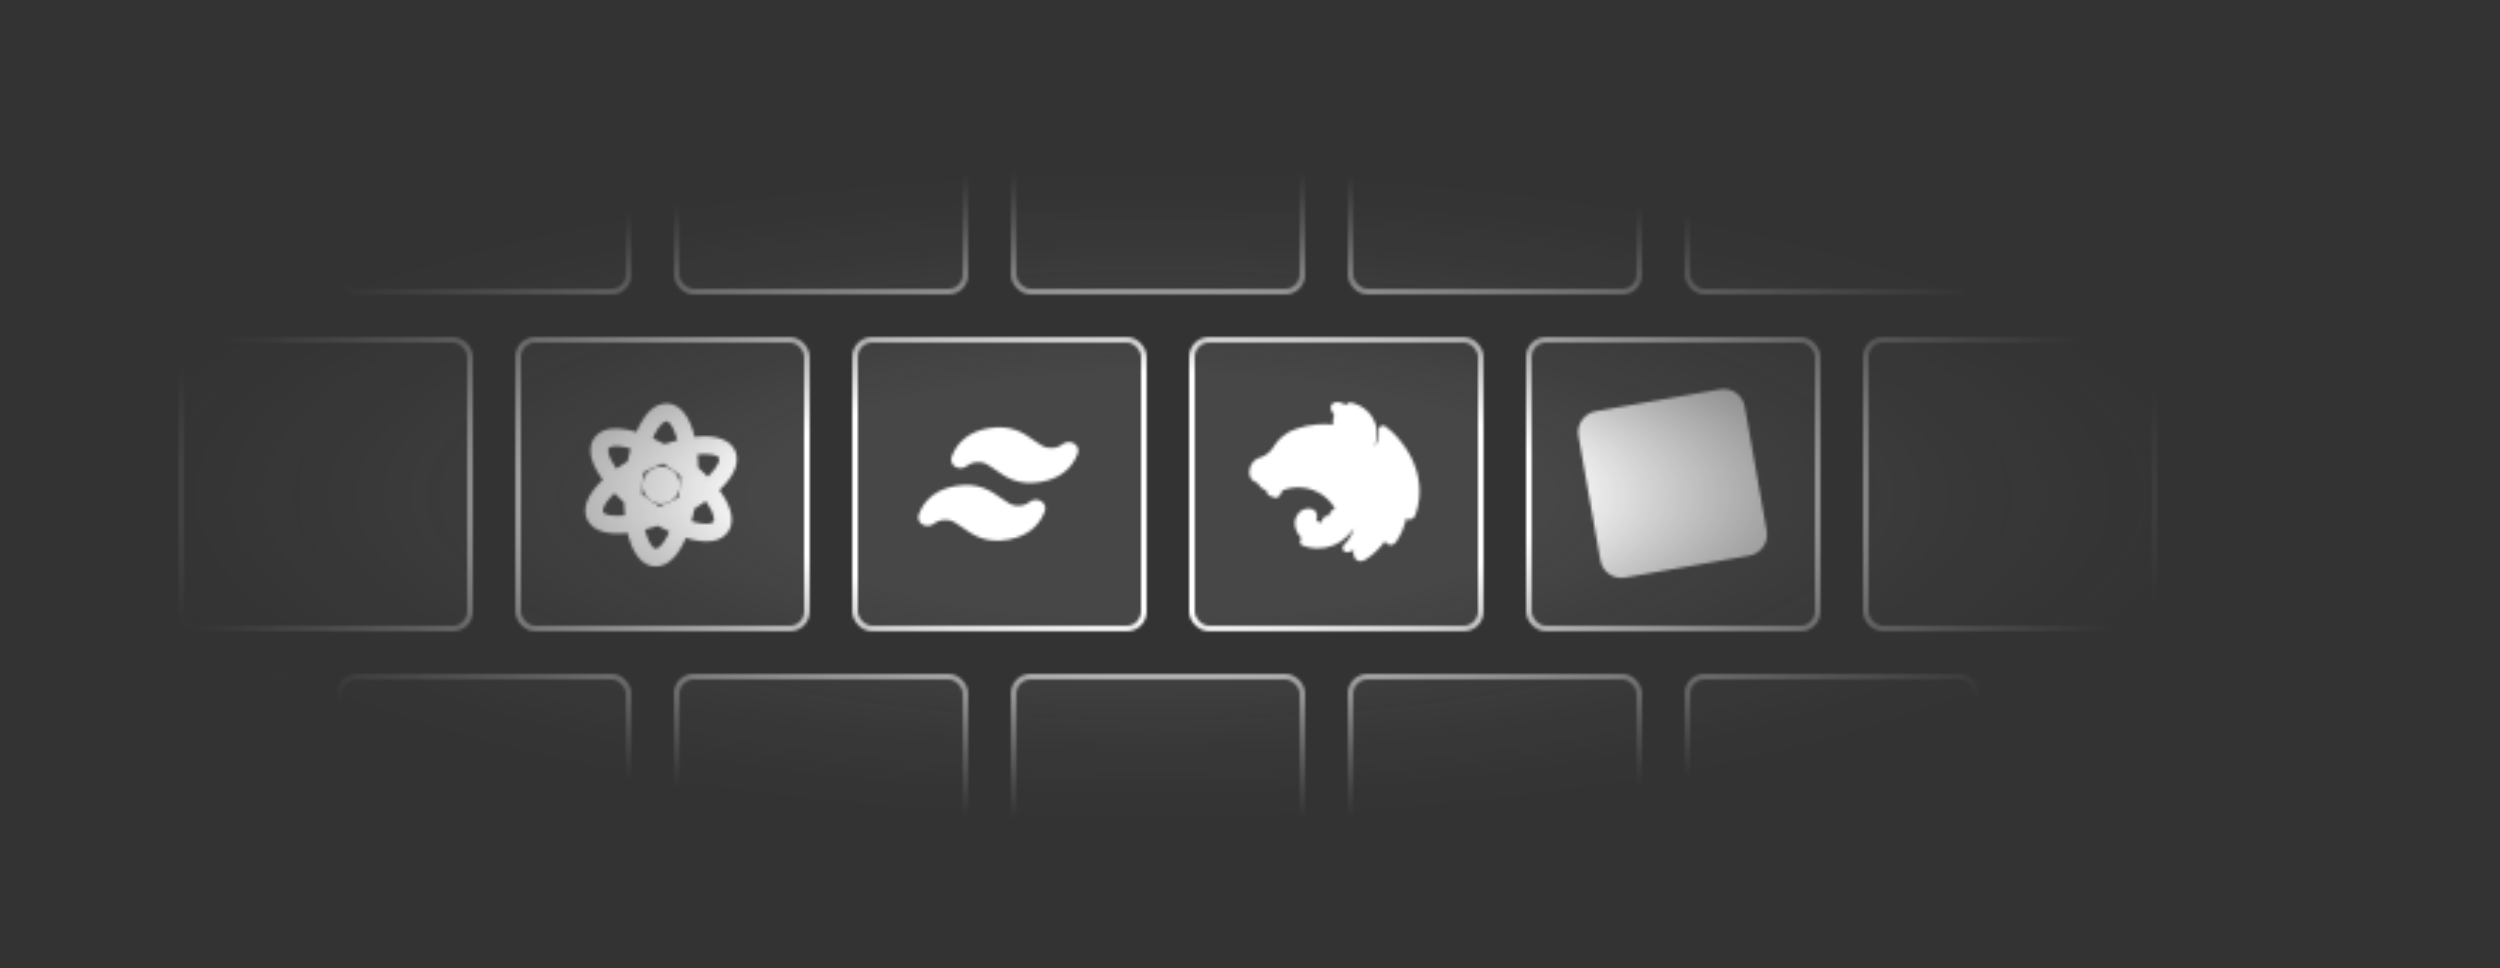 <svg width="883" height="342" viewBox="0 0 883 342" fill="none" xmlns="http://www.w3.org/2000/svg">
<rect x="0" y="0" width="883" height="342" fill="#333333" stroke="none"/>
<mask id="mask0_105_64" style="mask-type:luminance" maskUnits="userSpaceOnUse" x="0" y="0" width="883" height="343">
<rect x="64" y="120" width="102" height="102" rx="6" fill="#535353" fill-opacity="0.1" stroke="#858585" stroke-width="2"/>
<rect x="183" y="120" width="102" height="102" rx="6" fill="#535353" fill-opacity="0.1" stroke="#858585" stroke-width="2"/>
<rect x="302" y="120" width="102" height="102" rx="6" fill="#535353" fill-opacity="0.1" stroke="#858585" stroke-width="2"/>
<rect x="421" y="120" width="102" height="102" rx="6" fill="#535353" fill-opacity="0.1" stroke="#858585" stroke-width="2"/>
<rect x="540" y="120" width="102" height="102" rx="6" fill="#535353" fill-opacity="0.1" stroke="#858585" stroke-width="2"/>
<rect x="659" y="120" width="102" height="102" rx="6" fill="#535353" fill-opacity="0.1" stroke="#858585" stroke-width="2"/>
<rect x="780" y="120" width="102" height="102" rx="6" fill="#535353" fill-opacity="0.1" stroke="#858585" stroke-width="2"/>
<rect x="1" y="1" width="102" height="102" rx="6" fill="#535353" fill-opacity="0.1" stroke="#858585" stroke-width="2"/>
<rect x="120" y="1" width="102" height="102" rx="6" fill="#535353" fill-opacity="0.1" stroke="#858585" stroke-width="2"/>
<rect x="239" y="1" width="102" height="102" rx="6" fill="#535353" fill-opacity="0.1" stroke="#858585" stroke-width="2"/>
<rect x="358" y="1" width="102" height="102" rx="6" fill="#535353" fill-opacity="0.1" stroke="#858585" stroke-width="2"/>
<rect x="477" y="1" width="102" height="102" rx="6" fill="#535353" fill-opacity="0.1" stroke="#858585" stroke-width="2"/>
<rect x="596" y="1" width="102" height="102" rx="6" fill="#535353" fill-opacity="0.1" stroke="#858585" stroke-width="2"/>
<rect x="715" y="1" width="102" height="102" rx="6" fill="#535353" fill-opacity="0.1" stroke="#858585" stroke-width="2"/>
<rect x="1" y="239" width="102" height="102" rx="6" fill="#535353" fill-opacity="0.1" stroke="#858585" stroke-width="2"/>
<rect x="120" y="239" width="102" height="102" rx="6" fill="#535353" fill-opacity="0.1" stroke="#858585" stroke-width="2"/>
<rect x="239" y="239" width="102" height="102" rx="6" fill="#535353" fill-opacity="0.1" stroke="#858585" stroke-width="2"/>
<rect x="358" y="239" width="102" height="102" rx="6" fill="#535353" fill-opacity="0.1" stroke="#858585" stroke-width="2"/>
<rect x="477" y="239" width="102" height="102" rx="6" fill="#535353" fill-opacity="0.1" stroke="#858585" stroke-width="2"/>
<rect x="596" y="239" width="102" height="102" rx="6" fill="#535353" fill-opacity="0.1" stroke="#858585" stroke-width="2"/>
<rect x="715" y="239" width="102" height="102" rx="6" fill="#535353" fill-opacity="0.1" stroke="#858585" stroke-width="2"/>
<g clip-path="url(#clip0_105_64)">
<path d="M235.906 176.469C238.709 175.162 239.919 171.827 238.611 169.02C237.302 166.213 233.969 164.997 231.167 166.304C228.364 167.611 227.154 170.946 228.462 173.752C229.771 176.559 233.104 177.776 235.906 176.469Z" fill="#61DAFB" stroke="white" stroke-width="2"/>
<path d="M246.872 154.947L246.862 154.948L246.852 154.949C246.171 155.008 245.465 155.077 244.741 155.166C244.585 154.458 244.414 153.765 244.233 153.098L244.231 153.09L244.229 153.082C243.412 150.227 242.312 147.884 240.944 146.199C239.568 144.505 237.871 143.426 235.907 143.273C234.74 143.17 233.633 143.408 232.549 143.914C230.942 144.663 229.492 146.06 228.217 147.848C227.104 149.408 226.09 151.317 225.196 153.478C222.966 152.773 220.852 152.324 218.942 152.173C216.753 152 214.75 152.213 213.143 152.963C212.057 153.469 211.162 154.166 210.49 155.129C209.359 156.749 209.098 158.747 209.512 160.892C209.922 163.023 211.006 165.362 212.66 167.805L212.664 167.811L212.668 167.817C213.061 168.382 213.481 168.956 213.921 169.528C213.39 170.01 212.87 170.507 212.38 171.036C210.323 173.171 208.856 175.285 208.091 177.307C207.318 179.348 207.244 181.352 208.078 183.142C208.915 184.937 210.512 186.162 212.573 186.878C214.62 187.589 217.184 187.824 220.127 187.628L220.139 187.627L220.15 187.626C220.831 187.567 221.537 187.499 222.261 187.409C222.417 188.117 222.588 188.811 222.769 189.478L222.771 189.485L222.773 189.493C223.59 192.348 224.69 194.692 226.058 196.377C227.434 198.07 229.131 199.149 231.095 199.303C232.262 199.406 233.369 199.168 234.453 198.662C236.077 197.905 237.538 196.504 238.815 194.713C239.926 193.154 240.933 191.251 241.811 189.099C244.039 189.803 246.151 190.252 248.06 190.402C250.249 190.575 252.252 190.362 253.859 189.613C254.945 189.106 255.84 188.41 256.512 187.447C257.643 185.827 257.904 183.829 257.49 181.684C257.08 179.553 255.996 177.214 254.342 174.771L254.338 174.765L254.334 174.759C253.941 174.194 253.521 173.62 253.081 173.047C253.612 172.565 254.132 172.069 254.622 171.539C256.679 169.405 258.146 167.291 258.911 165.268C259.684 163.228 259.758 161.223 258.924 159.433C258.089 157.643 256.505 156.412 254.446 155.692C252.401 154.977 249.835 154.742 246.872 154.947ZM235.516 147.997L235.522 147.998L235.529 147.999C236.077 148.05 236.799 148.456 237.593 149.564C238.374 150.654 239.113 152.279 239.716 154.408L239.719 154.419L239.722 154.429C239.877 154.94 240.013 155.485 240.136 156.064C238.343 156.494 236.528 157.048 234.684 157.706C232.957 156.739 231.264 155.9 229.614 155.163C230.273 153.532 230.996 152.096 231.771 150.935C232.71 149.527 233.665 148.612 234.587 148.182C234.937 148.019 235.253 147.97 235.516 147.997ZM229.28 177.393L229.276 177.389L229.271 177.386C228.107 176.568 226.96 175.706 225.88 174.842C225.912 173.459 225.989 172.026 226.11 170.608L226.111 170.603L226.111 170.597C226.214 169.238 226.407 167.828 226.641 166.38C227.846 165.713 229.086 165.098 230.381 164.494C231.706 163.876 232.973 163.322 234.226 162.841C235.467 163.589 236.645 164.363 237.761 165.165L237.766 165.168L237.77 165.171C238.93 165.987 240.074 166.845 241.15 167.707C241.095 169.112 241.035 170.509 240.93 171.962C240.827 173.32 240.634 174.73 240.4 176.178C239.195 176.844 237.955 177.46 236.66 178.063C235.335 178.681 234.068 179.236 232.815 179.716C231.574 178.969 230.396 178.194 229.28 177.393ZM214.357 157.871L214.361 157.866L214.364 157.861C214.512 157.641 214.753 157.431 215.103 157.267C216.007 156.846 217.309 156.698 218.989 156.879C220.375 157.028 221.947 157.394 223.638 157.942C223.135 159.673 222.701 161.529 222.336 163.464C220.642 164.462 219.067 165.517 217.592 166.59C217.288 166.189 217 165.788 216.71 165.385C216.662 165.319 216.615 165.253 216.567 165.186C215.329 163.361 214.562 161.754 214.229 160.459C213.891 159.139 214.044 158.324 214.357 157.871ZM215.777 174.362L215.787 174.352L215.797 174.341C216.167 173.947 216.575 173.55 217.005 173.158C218.265 174.476 219.648 175.809 221.129 177.103C221.163 179.043 221.26 180.941 221.469 182.747C218.979 183.054 216.891 183.029 215.312 182.738C213.443 182.393 212.588 181.741 212.319 181.165C212.092 180.679 212.075 179.851 212.635 178.607C213.185 177.387 214.223 175.934 215.777 174.362ZM231.486 194.578L231.48 194.577L231.473 194.577C230.925 194.525 230.203 194.12 229.409 193.011C228.628 191.922 227.889 190.296 227.286 188.167L227.283 188.157L227.28 188.147C227.125 187.636 226.99 187.09 226.866 186.511C228.659 186.081 230.474 185.527 232.318 184.87C234.045 185.837 235.738 186.675 237.388 187.413C236.729 189.043 236.006 190.479 235.232 191.641C234.292 193.049 233.337 193.963 232.415 194.393C232.065 194.557 231.749 194.606 231.486 194.578ZM252.645 184.704L252.641 184.71L252.638 184.715C252.49 184.934 252.249 185.145 251.899 185.308C250.995 185.73 249.693 185.878 248.013 185.697C246.627 185.547 245.055 185.181 243.364 184.633C243.867 182.903 244.301 181.047 244.666 179.111C246.36 178.114 247.935 177.059 249.411 175.985C249.714 176.386 250.002 176.787 250.292 177.19C250.34 177.257 250.387 177.323 250.435 177.389C251.673 179.215 252.441 180.821 252.773 182.117C253.111 183.437 252.958 184.251 252.645 184.704ZM251.223 168.216L251.214 168.225L251.205 168.235C250.835 168.629 250.427 169.026 249.997 169.417C248.737 168.1 247.354 166.767 245.873 165.472C245.839 163.532 245.742 161.634 245.533 159.828C248.024 159.521 250.111 159.547 251.69 159.838C253.559 160.182 254.414 160.834 254.683 161.41C254.907 161.892 254.921 162.72 254.353 163.973C253.797 165.198 252.758 166.652 251.223 168.216ZM245.68 171.75C245.908 171.979 246.133 172.209 246.356 172.44C246.107 172.623 245.853 172.804 245.594 172.985C245.61 172.779 245.624 172.571 245.633 172.363C245.65 172.159 245.665 171.955 245.68 171.75ZM238.932 182.934C238.674 182.818 238.417 182.7 238.159 182.579C238.326 182.504 238.493 182.427 238.659 182.35C238.826 182.272 238.991 182.193 239.156 182.114C239.084 182.389 239.009 182.662 238.932 182.934ZM226.507 181.207C226.688 181.341 226.867 181.469 227.044 181.594C226.729 181.679 226.418 181.76 226.109 181.835C226.075 181.515 226.043 181.191 226.014 180.866C226.178 180.981 226.342 181.096 226.507 181.207ZM221.369 170.212C221.352 170.416 221.337 170.621 221.322 170.825C221.094 170.596 220.869 170.366 220.646 170.135C220.895 169.953 221.149 169.771 221.408 169.591C221.392 169.797 221.378 170.005 221.369 170.212ZM227.846 160.462C227.918 160.187 227.993 159.913 228.07 159.642C228.328 159.757 228.586 159.876 228.843 159.997C228.676 160.072 228.509 160.148 228.343 160.226C228.176 160.303 228.011 160.382 227.846 160.462ZM240.457 161.316L239.961 160.98C240.275 160.896 240.585 160.816 240.893 160.74C240.926 161.052 240.957 161.366 240.986 161.682C240.811 161.558 240.634 161.436 240.457 161.316Z" fill="#61DAFB" stroke="white" stroke-width="1.5"/>
</g>
<g clip-path="url(#clip1_105_64)">
<path d="M346.261 162.256L346.261 162.256C348.305 162.402 349.987 163.576 352.129 165.106L352.161 165.13C353.851 166.337 355.777 167.714 358.222 168.606C360.706 169.512 363.685 169.907 367.494 169.235C373.625 168.154 377.769 165.029 379.711 159.819C379.912 159.282 379.87 158.736 379.614 158.273C379.373 157.835 378.981 157.541 378.586 157.368C377.818 157.031 376.753 157.032 375.944 157.661C374.41 158.854 372.619 159.384 370.519 159.234L370.455 160.145L370.519 159.234C368.476 159.087 366.793 157.914 364.651 156.384L364.619 156.36C362.929 155.153 361.003 153.776 358.558 152.884C356.074 151.978 353.096 151.583 349.287 152.255C343.155 153.336 339.011 156.461 337.069 161.671C336.869 162.208 336.911 162.754 337.166 163.217C337.408 163.655 337.799 163.949 338.195 164.122C338.962 164.459 340.027 164.458 340.836 163.829C342.37 162.636 344.161 162.106 346.261 162.256ZM334.642 182.639C336.686 182.785 338.368 183.959 340.51 185.489C340.51 185.489 340.51 185.489 340.51 185.489L340.542 185.513C342.232 186.72 344.158 188.097 346.603 188.989C349.087 189.895 352.066 190.29 355.875 189.618C362.006 188.537 366.15 185.412 368.092 180.202C368.293 179.664 368.251 179.119 367.995 178.656C367.754 178.218 367.362 177.924 366.967 177.751C366.199 177.414 365.134 177.415 364.325 178.044C362.791 179.237 361 179.767 358.9 179.617L358.9 179.617C356.857 179.47 355.174 178.297 353.033 176.767C353.033 176.767 353.033 176.767 353.033 176.767L353 176.743C351.31 175.536 349.384 174.159 346.939 173.267C344.455 172.361 341.477 171.966 337.668 172.638C331.536 173.719 327.392 176.844 325.45 182.054C325.25 182.591 325.292 183.137 325.547 183.6C325.789 184.038 326.18 184.332 326.576 184.505C327.343 184.842 328.408 184.841 329.217 184.212C330.751 183.019 332.542 182.489 334.642 182.639Z" fill="url(#paint0_linear_105_64)" stroke="white" stroke-width="2"/>
</g>
<g clip-path="url(#clip2_105_64)">
<path d="M607.71 138.498L563.788 146.243C560.241 146.868 557.873 150.25 558.498 153.797L566.243 197.72C566.868 201.266 570.25 203.635 573.797 203.009L617.72 195.265C621.266 194.639 623.635 191.257 623.009 187.71L615.265 143.788C614.639 140.241 611.257 137.873 607.71 138.498Z" fill="#3178C6" stroke="white" stroke-width="2"/>
<path fill-rule="evenodd" clip-rule="evenodd" d="M600.097 185.751L601.038 191.088C601.984 191.38 603.069 191.532 604.292 191.546C605.516 191.559 606.784 191.45 608.097 191.219C609.376 190.993 610.57 190.657 611.678 190.209C612.786 189.762 613.724 189.181 614.493 188.466C615.261 187.752 615.819 186.897 616.165 185.901C616.512 184.906 616.567 183.741 616.332 182.407C616.161 181.44 615.867 180.617 615.45 179.94C615.032 179.263 614.501 178.689 613.856 178.218C613.211 177.747 612.467 177.353 611.626 177.037C610.785 176.721 609.851 176.448 608.823 176.216C608.072 176.051 607.394 175.881 606.79 175.706C606.185 175.532 605.664 175.337 605.224 175.123C604.785 174.908 604.432 174.66 604.165 174.381C603.897 174.101 603.728 173.761 603.658 173.361C603.593 172.994 603.629 172.647 603.767 172.319C603.904 171.991 604.126 171.691 604.434 171.419C604.741 171.147 605.135 170.908 605.615 170.703C606.095 170.498 606.641 170.342 607.252 170.234C607.697 170.155 608.173 170.106 608.68 170.085C609.187 170.065 609.702 170.08 610.228 170.13C610.753 170.181 611.27 170.271 611.78 170.398C612.29 170.526 612.77 170.694 613.219 170.901L612.34 165.915C611.473 165.746 610.545 165.672 609.557 165.692C608.568 165.711 607.451 165.831 606.205 166.051C604.937 166.274 603.76 166.622 602.673 167.095C601.587 167.567 600.664 168.168 599.903 168.898C599.143 169.629 598.592 170.485 598.249 171.469C597.907 172.452 597.845 173.566 598.065 174.812C598.345 176.401 599.043 177.677 600.159 178.638C601.274 179.599 602.835 180.304 604.841 180.753C605.628 180.924 606.364 181.098 607.049 181.275C607.734 181.452 608.335 181.656 608.851 181.886C609.368 182.116 609.792 182.391 610.123 182.711C610.455 183.03 610.662 183.424 610.744 183.891C610.805 184.236 610.778 184.57 610.663 184.894C610.548 185.218 610.34 185.518 610.039 185.795C609.738 186.072 609.345 186.316 608.861 186.527C608.376 186.739 607.795 186.904 607.116 187.024C605.96 187.228 604.778 187.227 603.572 187.021C602.366 186.816 601.207 186.392 600.097 185.751ZM588.806 174.184L595.652 172.977L594.88 168.597L575.797 171.962L576.57 176.342L583.383 175.14L586.821 194.641L592.245 193.684L588.806 174.184Z" fill="white"/>
</g>
<g clip-path="url(#clip3_105_64)">
<path fill-rule="evenodd" clip-rule="evenodd" d="M471.796 143.58C471.327 143.662 471.349 144.276 471.692 144.606C471.944 144.849 472.145 145.13 472.306 145.44C472.352 145.528 472.377 145.626 472.423 145.714C472.444 145.754 472.468 145.795 472.488 145.846L472.552 146.083C472.838 147.317 472.471 147.539 472.34 148.329C472.091 149.338 472.379 150.342 473.019 151.062C473.024 151.067 473.028 151.072 473.031 151.078C473.09 151.172 473.181 151.116 473.152 151.009C472.337 148.061 474.563 146.946 475.201 145.871C475.304 145.697 475.323 145.487 475.26 145.295C475.004 144.515 474.2 144.074 473.563 143.764C473.003 143.535 472.39 143.472 471.796 143.58ZM476.887 143.671C476.662 143.633 476.506 143.804 476.517 144.032L476.533 144.309C476.537 144.377 476.536 144.445 476.53 144.512L476.509 144.754L476.479 144.991C476.467 145.079 476.448 145.165 476.42 145.25L476.345 145.482L476.262 145.654L476.198 145.801C476.178 145.852 476.159 145.904 476.136 145.952C476.081 146.074 476.005 146.187 475.94 146.305C475.916 146.349 475.889 146.39 475.857 146.424L475.612 146.693C475.348 146.987 475.029 147.223 474.784 147.492C474.604 147.648 474.429 147.834 474.293 148.029L474.098 148.334L473.93 148.657L473.834 148.866C473.8 148.939 473.773 149.014 473.752 149.091L473.688 149.33L473.637 149.677C473.622 149.764 473.61 149.851 473.6 149.939C473.592 150.01 473.591 150.082 473.596 150.154L473.602 150.247L473.607 150.404L473.651 150.779L473.67 150.89C473.686 150.976 473.709 151.061 473.74 151.143L473.774 151.234C473.805 151.316 473.825 151.402 473.852 151.485C473.874 151.554 473.905 151.617 473.948 151.696L474.115 152.004C474.162 152.081 474.095 152.178 474.006 152.16L470.783 151.51L469.067 151.362L468.154 151.298C467.272 151.281 466.389 151.309 465.51 151.381L465.422 151.396C463.055 151.556 460.722 152.043 458.489 152.844L457.857 153.091C457.431 153.233 457.035 153.416 456.657 153.573L456.134 153.816C456.066 153.847 456.001 153.884 455.94 153.926L455.489 154.229L455.046 154.533C455.005 154.555 454.966 154.581 454.93 154.61L454.677 154.815C454.646 154.841 454.611 154.861 454.573 154.876C454.541 154.889 454.51 154.905 454.483 154.926L454.126 155.191L453.891 155.39L453.771 155.479L453.438 155.763L453.127 156.043L452.9 156.267C452.885 156.282 452.871 156.298 452.86 156.315L452.614 156.584L452.426 156.797L452.35 156.878L452.219 157.028C452.183 157.068 452.161 157.121 452.131 157.165L451.92 157.414C451.912 157.424 451.908 157.437 451.91 157.449C451.913 157.464 451.907 157.479 451.896 157.49C451.816 157.564 451.754 157.649 451.708 157.734C451.699 157.751 451.687 157.766 451.671 157.778C451.66 157.785 451.651 157.795 451.643 157.806L451.537 157.957C451.497 158.015 451.466 158.082 451.424 158.138C451.41 158.157 451.4 158.182 451.387 158.202L451.259 158.406C451.24 158.435 451.218 158.463 451.194 158.489C451.168 158.517 451.145 158.548 451.125 158.581L450.91 158.935L450.874 158.986C450.507 159.564 450.071 160.095 449.576 160.567C448.857 161.269 448.045 161.867 447.163 162.345C446.592 162.558 446.022 162.906 445.506 163.043L445.164 163.148L444.829 163.297L444.503 163.49L444.202 163.701L443.931 163.951C443.905 163.973 443.88 163.997 443.856 164.021C443.727 164.152 443.61 164.3 443.51 164.453C443.487 164.488 443.467 164.523 443.451 164.554L443.261 164.881L443.096 165.225L442.995 165.488C442.97 165.554 442.95 165.622 442.934 165.691L442.87 165.986L442.821 166.281C442.81 166.347 442.803 166.414 442.802 166.481L442.797 166.701C442.797 166.714 442.798 166.726 442.8 166.738C442.803 166.755 442.803 166.772 442.802 166.789L442.783 166.984C442.771 167.112 442.776 167.24 442.798 167.367L442.845 167.635C442.896 167.815 442.979 167.983 443.091 168.133L443.29 168.368L443.414 168.498C443.479 168.566 443.549 168.627 443.627 168.678C443.753 168.759 443.883 168.833 444.018 168.899C444.08 168.93 444.142 168.963 444.2 169.002C444.514 169.208 444.64 169.298 445.077 169.428L445.306 169.496C445.312 169.498 445.317 169.498 445.323 169.497C445.342 169.493 445.361 169.506 445.364 169.526L445.372 169.57C445.373 169.576 445.374 169.58 445.376 169.585C445.462 169.809 445.575 170.021 445.711 170.217L445.867 170.46C445.889 170.501 445.915 170.54 445.945 170.576C446.089 170.746 446.241 170.91 446.402 171.064L446.611 171.241C446.648 171.272 446.687 171.3 446.729 171.325L446.984 171.473C446.99 171.476 446.997 171.478 447.004 171.476C447.011 171.475 447.018 171.476 447.024 171.48C447.416 171.719 447.855 171.87 448.311 171.922L448.38 171.932C448.486 171.94 448.571 172.021 448.584 172.127C448.671 172.829 448.773 173.462 448.936 173.682C449.235 174.149 450.184 173.527 450.341 174.058C450.375 174.171 450.41 174.259 450.445 174.317C450.631 174.596 451.148 173.707 451.625 172.587C451.773 172.241 452.04 171.954 452.391 171.815C454.419 171.012 456.588 170.617 458.773 170.654C461.155 170.694 463.5 171.247 465.648 172.275C467.797 173.304 469.699 174.783 471.224 176.612C472.75 178.442 473.863 180.578 474.488 182.877C474.144 181.717 472.854 181.156 471.899 181.124C471.439 181.108 471.125 181.498 470.999 181.941C470.797 182.657 470.501 183.439 470.045 184.13C469.841 184.439 469.398 184.3 469.334 183.935C469.253 183.479 468.603 183.531 468.476 183.976C468.317 184.536 468.105 185.08 467.846 185.603C467.744 185.81 467.553 185.961 467.325 185.996C466.796 186.077 466.255 186.051 465.734 185.918C465.096 185.755 464.508 185.437 464.023 184.993L463.985 184.951C463.917 184.875 463.857 184.792 463.807 184.704L463.719 184.55L463.679 184.471C463.615 184.346 463.569 184.211 463.545 184.072L463.489 183.757C463.488 183.752 463.488 183.746 463.487 183.741C463.456 183.543 463.481 183.332 463.538 183.14L463.612 182.935C463.643 182.848 463.667 182.757 463.677 182.664C463.747 182.034 463.629 181.525 463.171 181.312L463.065 181.268C462.958 181.224 462.846 181.193 462.731 181.176L462.695 181.171C462.617 181.154 462.538 181.145 462.459 181.142L462.261 181.134C462.164 181.124 462.066 181.126 461.969 181.141L461.659 181.173L461.54 181.194C461.474 181.206 461.409 181.222 461.345 181.243L461.142 181.309L460.848 181.429L460.579 181.566L460.318 181.747L460.061 181.951C457.754 184.114 459.087 187.517 460.981 189.358C461.465 189.829 461.359 190.795 460.789 191.156C460.731 191.192 460.685 191.227 460.652 191.26C460.647 191.264 460.644 191.27 460.642 191.277C460.636 191.298 460.647 191.32 460.667 191.328C462.09 191.864 463.592 192.156 465.112 192.192C466.955 192.225 468.786 191.884 470.494 191.191C472.202 190.497 473.752 189.464 475.05 188.155C476.348 186.846 477.367 185.287 478.046 183.573C478.678 181.98 479.003 180.282 479.006 178.57C479.006 178.488 479.122 178.464 479.154 178.539C479.244 178.793 479.356 179.044 479.428 179.324L479.537 179.688L479.548 179.754L479.654 180.096L479.76 180.573L479.969 181.753L479.978 181.931L480.014 182.138C480.028 182.216 479.997 182.299 480.011 182.376C480.025 182.454 480.036 182.517 480.037 182.579C480.039 182.667 480.033 182.756 480.048 182.843C480.075 182.993 480.051 183.108 480.056 183.261C480.056 183.267 480.056 183.273 480.057 183.278C480.059 183.287 480.059 183.296 480.059 183.305L480.044 183.656C480.042 183.685 480.044 183.715 480.049 183.744C480.071 183.868 480.054 183.998 480.035 184.129C480.032 184.145 480.033 184.161 480.035 184.176C480.038 184.19 480.038 184.203 480.037 184.217L480.001 184.587C480 184.602 480 184.616 480.003 184.631C480.005 184.646 480.006 184.66 480.005 184.675L479.968 185.055C479.967 185.062 479.967 185.069 479.969 185.076C479.97 185.084 479.97 185.091 479.969 185.099L479.917 185.548L479.833 185.968L479.731 186.414L479.691 186.638C479.665 186.783 479.615 186.922 479.576 187.064C479.56 187.121 479.544 187.18 479.522 187.238C479.51 187.272 479.501 187.306 479.499 187.341L479.497 187.368C479.496 187.375 479.496 187.375 479.496 187.383C479.499 187.418 479.454 187.453 479.443 187.487C478.839 189.497 477.777 191.34 476.341 192.871L476.096 193.11C476.057 193.149 476.028 193.201 475.987 193.239C475.966 193.257 475.951 193.286 475.932 193.305L475.728 193.513C475.709 193.533 475.709 193.563 475.727 193.583C475.741 193.597 475.761 193.602 475.779 193.596L476.314 193.418C476.32 193.415 476.327 193.414 476.334 193.412C476.342 193.411 476.349 193.409 476.357 193.407C476.815 193.248 477.27 193.078 477.72 192.898L477.909 192.819L478.181 192.704L478.432 192.592C479.572 192.104 480.735 193.248 479.985 194.235C479.932 194.305 479.879 194.375 479.825 194.444C478.941 195.581 479.969 197.306 481.199 196.557C482.446 195.797 483.623 194.917 484.711 193.926C486.211 192.56 487.517 191.006 488.599 189.307C489.139 188.46 490.519 188.827 490.286 189.804C490.056 190.762 491.235 191.484 491.794 190.672C492.671 189.398 493.417 188.033 494.019 186.599C494.703 184.967 495.191 183.265 495.476 181.528C495.613 180.693 496.791 180.53 496.963 181.36C497.121 182.123 498.195 182.282 498.458 181.548C503.771 166.747 492.879 154.879 488.512 151.856C488.51 151.855 488.509 151.854 488.508 151.852L488.484 151.807C488.483 151.804 488.479 151.805 488.479 151.808C488.48 151.811 488.477 151.812 488.475 151.811L488.467 151.805C488.462 151.802 488.455 151.805 488.456 151.811L488.499 152.307C488.519 152.627 488.53 152.949 488.534 153.27L488.459 154.252C488.358 154.891 488.206 155.521 488.003 156.135C487.619 157.229 487.043 158.247 486.302 159.139L486.028 159.503C485.604 159.997 485.122 160.438 484.592 160.815L483.787 161.363C483.219 161.698 482.619 161.978 481.996 162.197L481.058 162.497C480.195 162.697 479.311 162.792 478.426 162.781C478.237 162.767 478.204 162.473 478.382 162.407C479.599 161.955 480.726 161.283 481.706 160.423L482.392 159.716L483.002 158.955L483.534 158.14C483.68 157.908 483.809 157.664 483.922 157.419C483.967 157.322 484.023 157.227 484.053 157.124L484.349 156.374C484.563 155.762 484.716 155.132 484.806 154.49C484.839 154.169 484.869 153.826 484.859 153.512C484.866 153.173 484.878 152.855 484.846 152.545L484.742 151.572L484.601 150.899L484.304 149.982C484.202 149.662 484.079 149.346 483.916 149.059C483.778 148.79 483.637 148.5 483.452 148.217C483.289 147.93 483.107 147.669 482.904 147.412L482.277 146.667C481.815 146.205 481.325 145.772 480.809 145.37C479.947 144.74 478.978 144.269 477.951 143.98C477.887 143.962 477.825 143.939 477.765 143.914C477.471 143.792 477.178 143.72 476.887 143.671Z" fill="white"/>
<mask id="mask1_105_64" style="mask-type:luminance" maskUnits="userSpaceOnUse" x="436" y="136" width="71" height="69">
<path d="M496.111 136.953L436.935 147.387L447.092 204.992L506.268 194.557L496.111 136.953Z" fill="white"/>
<path fill-rule="evenodd" clip-rule="evenodd" d="M471.796 143.58C471.327 143.662 471.349 144.276 471.692 144.606C471.944 144.849 472.145 145.13 472.306 145.44C472.352 145.528 472.377 145.626 472.423 145.714C472.444 145.754 472.468 145.795 472.488 145.846L472.552 146.083C472.838 147.317 472.471 147.539 472.34 148.329C472.091 149.338 472.379 150.342 473.019 151.062C473.024 151.067 473.028 151.072 473.031 151.078C473.09 151.172 473.181 151.116 473.152 151.009C472.337 148.061 474.563 146.946 475.201 145.871C475.304 145.697 475.323 145.487 475.26 145.295C475.004 144.515 474.2 144.074 473.563 143.764C473.003 143.535 472.39 143.472 471.796 143.58ZM476.887 143.671C476.662 143.633 476.506 143.804 476.517 144.032L476.533 144.309C476.537 144.377 476.536 144.445 476.53 144.512L476.509 144.754L476.479 144.991C476.467 145.079 476.448 145.165 476.42 145.25L476.345 145.482L476.262 145.654L476.198 145.801C476.178 145.852 476.159 145.904 476.136 145.952C476.081 146.074 476.005 146.187 475.94 146.305C475.916 146.349 475.889 146.39 475.857 146.424L475.612 146.693C475.348 146.987 475.029 147.223 474.784 147.492C474.604 147.648 474.429 147.834 474.293 148.029L474.098 148.334L473.93 148.657L473.834 148.866C473.8 148.939 473.773 149.014 473.752 149.091L473.688 149.33L473.637 149.677C473.622 149.764 473.61 149.851 473.6 149.939C473.592 150.01 473.591 150.082 473.596 150.154L473.602 150.247L473.607 150.404L473.651 150.779L473.67 150.89C473.686 150.976 473.709 151.061 473.74 151.143L473.774 151.234C473.805 151.316 473.825 151.402 473.852 151.485C473.874 151.554 473.905 151.617 473.948 151.696L474.115 152.004C474.162 152.081 474.095 152.178 474.006 152.16L470.783 151.51L469.067 151.362L468.154 151.298C467.272 151.281 466.389 151.309 465.51 151.381L465.422 151.396C463.055 151.556 460.722 152.043 458.489 152.844L457.857 153.091C457.431 153.233 457.035 153.416 456.657 153.573L456.134 153.816C456.066 153.847 456.001 153.884 455.94 153.926L455.489 154.229L455.046 154.533C455.005 154.555 454.966 154.581 454.93 154.61L454.677 154.815C454.646 154.841 454.611 154.861 454.573 154.876C454.541 154.889 454.51 154.905 454.483 154.926L454.126 155.191L453.891 155.39L453.771 155.479L453.438 155.763L453.127 156.043L452.9 156.267C452.885 156.282 452.871 156.298 452.86 156.315L452.614 156.584L452.426 156.797L452.35 156.878L452.219 157.028C452.183 157.068 452.161 157.121 452.131 157.165L451.92 157.414C451.912 157.424 451.908 157.437 451.91 157.449C451.913 157.464 451.907 157.479 451.896 157.49C451.816 157.564 451.754 157.649 451.708 157.734C451.699 157.751 451.687 157.766 451.671 157.778C451.66 157.785 451.651 157.795 451.643 157.806L451.537 157.957C451.497 158.015 451.466 158.082 451.424 158.138C451.41 158.157 451.4 158.182 451.387 158.202L451.259 158.406C451.24 158.435 451.218 158.463 451.194 158.489C451.168 158.517 451.145 158.548 451.125 158.581L450.91 158.935L450.874 158.986C450.507 159.564 450.071 160.095 449.576 160.567C448.857 161.269 448.045 161.867 447.163 162.345C446.592 162.558 446.022 162.906 445.506 163.043L445.164 163.148L444.829 163.297L444.503 163.49L444.202 163.701L443.931 163.951C443.905 163.973 443.88 163.997 443.856 164.021C443.727 164.152 443.61 164.3 443.51 164.453C443.487 164.488 443.467 164.523 443.451 164.554L443.261 164.881L443.096 165.225L442.995 165.488C442.97 165.554 442.95 165.622 442.934 165.691L442.87 165.986L442.821 166.281C442.81 166.347 442.803 166.414 442.802 166.481L442.797 166.701C442.797 166.714 442.798 166.726 442.8 166.738C442.803 166.755 442.803 166.772 442.802 166.789L442.783 166.984C442.771 167.112 442.776 167.24 442.798 167.367L442.845 167.635C442.896 167.815 442.979 167.983 443.091 168.133L443.29 168.368L443.414 168.498C443.479 168.566 443.549 168.627 443.627 168.678C443.753 168.759 443.883 168.833 444.018 168.899C444.08 168.93 444.142 168.963 444.2 169.002C444.514 169.208 444.64 169.298 445.077 169.428L445.306 169.496C445.312 169.498 445.317 169.498 445.323 169.497C445.342 169.493 445.361 169.506 445.364 169.526L445.372 169.57C445.373 169.576 445.374 169.58 445.376 169.585C445.462 169.809 445.575 170.021 445.711 170.217L445.867 170.46C445.889 170.501 445.915 170.54 445.945 170.576C446.089 170.746 446.241 170.91 446.402 171.064L446.611 171.241C446.648 171.272 446.687 171.3 446.729 171.325L446.984 171.473C446.99 171.476 446.997 171.478 447.004 171.476C447.011 171.475 447.018 171.476 447.024 171.48C447.416 171.719 447.855 171.87 448.311 171.922L448.38 171.932C448.486 171.94 448.571 172.021 448.584 172.127C448.671 172.829 448.773 173.462 448.936 173.682C449.235 174.149 450.184 173.527 450.341 174.058C450.375 174.171 450.41 174.259 450.445 174.317C450.631 174.596 451.148 173.707 451.625 172.587C451.773 172.241 452.04 171.954 452.391 171.815C454.419 171.012 456.588 170.617 458.773 170.654C461.155 170.694 463.5 171.247 465.648 172.275C467.797 173.304 469.699 174.783 471.224 176.612C472.75 178.442 473.863 180.578 474.488 182.877C474.144 181.717 472.854 181.156 471.899 181.124C471.439 181.108 471.125 181.498 471 181.941C470.797 182.657 470.501 183.439 470.045 184.13C469.841 184.439 469.398 184.3 469.334 183.935C469.253 183.479 468.603 183.531 468.476 183.976C468.317 184.536 468.105 185.08 467.846 185.603C467.744 185.81 467.553 185.961 467.325 185.996C466.796 186.077 466.255 186.051 465.734 185.918C465.096 185.755 464.508 185.437 464.023 184.993L463.985 184.951C463.917 184.875 463.857 184.792 463.807 184.704L463.719 184.55L463.679 184.471C463.615 184.346 463.569 184.211 463.545 184.072L463.489 183.757C463.488 183.752 463.488 183.746 463.487 183.741C463.456 183.543 463.481 183.332 463.538 183.14L463.612 182.935C463.643 182.848 463.667 182.757 463.677 182.664C463.747 182.034 463.629 181.525 463.171 181.312L463.065 181.268C462.958 181.224 462.846 181.193 462.731 181.176L462.695 181.171C462.617 181.154 462.538 181.145 462.459 181.142L462.261 181.134C462.164 181.124 462.066 181.126 461.969 181.141L461.659 181.173L461.54 181.194C461.474 181.206 461.409 181.222 461.345 181.243L461.142 181.309L460.848 181.429L460.579 181.566L460.318 181.747L460.061 181.951C457.754 184.114 459.087 187.517 460.981 189.358C461.465 189.829 461.359 190.795 460.789 191.156C460.731 191.192 460.685 191.227 460.652 191.26C460.647 191.264 460.644 191.27 460.642 191.277C460.636 191.298 460.647 191.32 460.667 191.328C462.09 191.864 463.592 192.156 465.112 192.192C466.955 192.225 468.786 191.884 470.494 191.191C472.202 190.497 473.752 189.464 475.05 188.155C476.348 186.846 477.367 185.287 478.046 183.573C478.678 181.98 479.003 180.282 479.006 178.57C479.006 178.488 479.122 178.464 479.154 178.539C479.244 178.793 479.356 179.044 479.428 179.324L479.537 179.688L479.548 179.754L479.654 180.096L479.761 180.573L479.969 181.753L479.978 181.931L480.014 182.138C480.028 182.216 479.997 182.299 480.011 182.376C480.025 182.454 480.036 182.517 480.037 182.579C480.039 182.667 480.033 182.756 480.048 182.843C480.075 182.993 480.052 183.108 480.056 183.261C480.056 183.267 480.056 183.273 480.057 183.278C480.059 183.287 480.059 183.296 480.059 183.305L480.044 183.656C480.042 183.685 480.044 183.715 480.049 183.744C480.071 183.868 480.054 183.998 480.035 184.129C480.032 184.145 480.033 184.161 480.035 184.176C480.038 184.19 480.038 184.203 480.037 184.217L480.001 184.587C480 184.602 480 184.616 480.003 184.631C480.005 184.646 480.006 184.66 480.005 184.675L479.968 185.055C479.967 185.062 479.967 185.069 479.969 185.076C479.97 185.084 479.97 185.091 479.969 185.099L479.917 185.548L479.833 185.968L479.731 186.414L479.691 186.638C479.665 186.783 479.615 186.922 479.576 187.064C479.56 187.121 479.544 187.18 479.522 187.238C479.51 187.272 479.501 187.306 479.499 187.341L479.497 187.368C479.496 187.375 479.496 187.375 479.496 187.383C479.499 187.418 479.454 187.453 479.443 187.487C478.839 189.497 477.777 191.34 476.341 192.871L476.096 193.11C476.057 193.149 476.028 193.201 475.987 193.239C475.966 193.257 475.951 193.286 475.932 193.305L475.728 193.513C475.709 193.533 475.709 193.563 475.727 193.583C475.741 193.597 475.761 193.602 475.779 193.596L476.314 193.418C476.32 193.415 476.327 193.414 476.334 193.412C476.342 193.411 476.349 193.409 476.357 193.407C476.815 193.248 477.27 193.078 477.72 192.898L477.909 192.819L478.181 192.704L478.432 192.592C479.572 192.104 480.735 193.248 479.985 194.235C479.932 194.305 479.879 194.375 479.825 194.444C478.941 195.581 479.969 197.306 481.199 196.557C482.446 195.797 483.623 194.917 484.711 193.926C486.211 192.56 487.517 191.006 488.599 189.307C489.139 188.46 490.519 188.827 490.286 189.804C490.056 190.762 491.235 191.484 491.794 190.672C492.671 189.398 493.417 188.033 494.019 186.599C494.703 184.967 495.191 183.265 495.476 181.528C495.613 180.693 496.791 180.53 496.963 181.36C497.121 182.123 498.195 182.282 498.458 181.548C503.771 166.747 492.879 154.879 488.512 151.856C488.51 151.855 488.509 151.854 488.509 151.852L488.484 151.807C488.483 151.804 488.479 151.805 488.479 151.808C488.48 151.811 488.477 151.812 488.475 151.811L488.467 151.805C488.462 151.802 488.455 151.805 488.456 151.811L488.499 152.307C488.519 152.627 488.53 152.949 488.534 153.27L488.459 154.252C488.358 154.891 488.206 155.521 488.003 156.135C487.619 157.229 487.043 158.247 486.302 159.139L486.028 159.503C485.604 159.997 485.122 160.438 484.592 160.815L483.787 161.363C483.219 161.698 482.619 161.978 481.996 162.197L481.058 162.497C480.195 162.697 479.311 162.792 478.426 162.781C478.237 162.767 478.204 162.473 478.382 162.407C479.599 161.955 480.726 161.283 481.706 160.423L482.392 159.716L483.002 158.955L483.534 158.14C483.68 157.908 483.809 157.664 483.922 157.419C483.967 157.322 484.023 157.227 484.053 157.124L484.349 156.374C484.563 155.762 484.716 155.132 484.806 154.49C484.839 154.169 484.869 153.826 484.859 153.512C484.866 153.173 484.878 152.855 484.846 152.545L484.742 151.572L484.601 150.899L484.304 149.982C484.202 149.662 484.079 149.346 483.916 149.059C483.778 148.79 483.637 148.5 483.452 148.217C483.289 147.93 483.107 147.669 482.904 147.412L482.277 146.667C481.815 146.205 481.325 145.772 480.809 145.37C479.947 144.74 478.978 144.269 477.951 143.98C477.887 143.962 477.825 143.939 477.765 143.914C477.471 143.792 477.178 143.72 476.887 143.671Z" fill="black"/>
</mask>
<g mask="url(#mask1_105_64)">
<path fill-rule="evenodd" clip-rule="evenodd" d="M471.796 143.58C471.327 143.662 471.349 144.276 471.692 144.606C471.944 144.849 472.145 145.13 472.306 145.44C472.352 145.528 472.377 145.626 472.423 145.714C472.444 145.754 472.468 145.795 472.488 145.846L472.552 146.083C472.838 147.317 472.471 147.539 472.34 148.329C472.091 149.338 472.379 150.342 473.019 151.062C473.024 151.067 473.028 151.072 473.031 151.078C473.09 151.172 473.181 151.116 473.152 151.009C472.337 148.061 474.563 146.946 475.201 145.871C475.304 145.697 475.323 145.487 475.26 145.295C475.004 144.515 474.2 144.074 473.563 143.764C473.003 143.535 472.39 143.472 471.796 143.58ZM476.887 143.671C476.662 143.633 476.506 143.804 476.517 144.032L476.533 144.309C476.537 144.377 476.536 144.445 476.53 144.512L476.509 144.754L476.479 144.991C476.467 145.079 476.448 145.165 476.42 145.25L476.345 145.482L476.262 145.654L476.198 145.801C476.178 145.852 476.159 145.904 476.136 145.952C476.081 146.074 476.005 146.187 475.94 146.305C475.916 146.349 475.889 146.39 475.857 146.424L475.612 146.693C475.348 146.987 475.029 147.223 474.784 147.492C474.604 147.648 474.429 147.834 474.293 148.029L474.098 148.334L473.93 148.657L473.834 148.866C473.8 148.939 473.773 149.014 473.752 149.091L473.688 149.33L473.637 149.677C473.622 149.764 473.61 149.851 473.6 149.939C473.592 150.01 473.591 150.082 473.596 150.154L473.602 150.247L473.607 150.404L473.651 150.779L473.67 150.89C473.686 150.976 473.709 151.061 473.74 151.143L473.774 151.234C473.805 151.316 473.825 151.402 473.852 151.485C473.874 151.554 473.905 151.617 473.948 151.696L474.115 152.004C474.162 152.081 474.095 152.178 474.006 152.16L470.783 151.51L469.067 151.362L468.154 151.298C467.272 151.281 466.389 151.309 465.51 151.381L465.422 151.396C463.055 151.556 460.722 152.043 458.489 152.844L457.857 153.091C457.431 153.233 457.035 153.416 456.657 153.573L456.134 153.816C456.066 153.847 456.001 153.884 455.94 153.926L455.489 154.229L455.046 154.533C455.005 154.555 454.966 154.581 454.93 154.61L454.677 154.815C454.646 154.841 454.611 154.861 454.573 154.876C454.541 154.889 454.51 154.905 454.483 154.926L454.126 155.191L453.891 155.39L453.771 155.479L453.438 155.763L453.127 156.043L452.9 156.267C452.885 156.282 452.871 156.298 452.86 156.315L452.614 156.584L452.426 156.797L452.35 156.878L452.219 157.028C452.183 157.068 452.161 157.121 452.131 157.165L451.92 157.414C451.912 157.424 451.908 157.437 451.91 157.449C451.913 157.464 451.907 157.479 451.896 157.49C451.816 157.564 451.754 157.649 451.708 157.734C451.699 157.751 451.687 157.766 451.671 157.778C451.66 157.785 451.651 157.795 451.643 157.806L451.537 157.957C451.497 158.015 451.466 158.082 451.424 158.138C451.41 158.157 451.4 158.182 451.387 158.202L451.259 158.406C451.24 158.435 451.218 158.463 451.194 158.489C451.168 158.517 451.145 158.548 451.125 158.581L450.91 158.935L450.874 158.986C450.507 159.564 450.071 160.095 449.576 160.567C448.857 161.269 448.045 161.867 447.163 162.345C446.592 162.558 446.022 162.906 445.506 163.043L445.164 163.148L444.829 163.297L444.503 163.49L444.202 163.701L443.931 163.951C443.905 163.973 443.88 163.997 443.856 164.021C443.727 164.152 443.61 164.3 443.51 164.453C443.487 164.488 443.467 164.523 443.451 164.554L443.261 164.881L443.096 165.225L442.995 165.488C442.97 165.554 442.95 165.622 442.934 165.691L442.87 165.986L442.821 166.281C442.81 166.347 442.803 166.414 442.802 166.481L442.797 166.701C442.797 166.714 442.798 166.726 442.8 166.738C442.803 166.755 442.803 166.772 442.802 166.789L442.783 166.984C442.771 167.112 442.776 167.24 442.798 167.367L442.845 167.635C442.896 167.815 442.979 167.983 443.091 168.133L443.29 168.368L443.414 168.498C443.479 168.566 443.549 168.627 443.627 168.678C443.753 168.759 443.883 168.833 444.018 168.899C444.08 168.93 444.142 168.963 444.2 169.002C444.514 169.208 444.64 169.298 445.077 169.428L445.306 169.496C445.312 169.498 445.317 169.498 445.323 169.497C445.342 169.493 445.361 169.506 445.364 169.526L445.372 169.57C445.373 169.576 445.374 169.58 445.376 169.585C445.462 169.809 445.575 170.021 445.711 170.217L445.867 170.46C445.889 170.501 445.915 170.54 445.945 170.576C446.089 170.746 446.241 170.91 446.402 171.064L446.611 171.241C446.648 171.272 446.687 171.3 446.729 171.325L446.984 171.473C446.99 171.476 446.997 171.478 447.004 171.476C447.011 171.475 447.018 171.476 447.024 171.48C447.416 171.719 447.855 171.87 448.311 171.922L448.38 171.932C448.486 171.94 448.571 172.021 448.584 172.127C448.671 172.829 448.773 173.462 448.936 173.682C449.235 174.149 450.184 173.527 450.341 174.058C450.375 174.171 450.41 174.259 450.445 174.317C450.631 174.596 451.148 173.707 451.625 172.587C451.773 172.241 452.04 171.954 452.391 171.815C454.419 171.012 456.588 170.617 458.773 170.654C461.155 170.694 463.5 171.247 465.648 172.275C467.797 173.304 469.699 174.783 471.224 176.612C472.75 178.442 473.863 180.578 474.488 182.877C474.144 181.717 472.854 181.156 471.899 181.124C471.439 181.108 471.125 181.498 471 181.941C470.797 182.657 470.501 183.439 470.045 184.13C469.841 184.439 469.398 184.3 469.334 183.935C469.253 183.479 468.603 183.531 468.476 183.976C468.317 184.536 468.105 185.08 467.846 185.603C467.744 185.81 467.553 185.961 467.325 185.996C466.796 186.077 466.255 186.051 465.734 185.918C465.096 185.755 464.508 185.437 464.023 184.993L463.985 184.951C463.917 184.875 463.857 184.792 463.807 184.704L463.719 184.55L463.679 184.471C463.615 184.346 463.569 184.211 463.545 184.072L463.489 183.757C463.488 183.752 463.488 183.746 463.487 183.741C463.456 183.543 463.481 183.332 463.538 183.14L463.612 182.935C463.643 182.848 463.667 182.757 463.677 182.664C463.747 182.034 463.629 181.525 463.171 181.312L463.065 181.268C462.958 181.224 462.846 181.193 462.731 181.176L462.695 181.171C462.617 181.154 462.538 181.145 462.459 181.142L462.261 181.134C462.164 181.124 462.066 181.126 461.969 181.141L461.659 181.173L461.54 181.194C461.474 181.206 461.409 181.222 461.345 181.243L461.142 181.309L460.848 181.429L460.579 181.566L460.318 181.747L460.061 181.951C457.754 184.114 459.087 187.517 460.981 189.358C461.465 189.829 461.359 190.795 460.789 191.156C460.731 191.192 460.685 191.227 460.652 191.26C460.647 191.264 460.644 191.27 460.642 191.277C460.636 191.298 460.647 191.32 460.667 191.328C462.09 191.864 463.592 192.156 465.112 192.192C466.955 192.225 468.786 191.884 470.494 191.191C472.202 190.497 473.752 189.464 475.05 188.155C476.348 186.846 477.367 185.287 478.046 183.573C478.678 181.98 479.003 180.282 479.006 178.57C479.006 178.488 479.122 178.464 479.154 178.539C479.244 178.793 479.356 179.044 479.428 179.324L479.537 179.688L479.548 179.754L479.654 180.096L479.761 180.573L479.969 181.753L479.978 181.931L480.014 182.138C480.028 182.216 479.997 182.299 480.011 182.376C480.025 182.454 480.036 182.517 480.037 182.579C480.039 182.667 480.033 182.756 480.048 182.843C480.075 182.993 480.052 183.108 480.056 183.261C480.056 183.267 480.056 183.273 480.057 183.278C480.059 183.287 480.059 183.296 480.059 183.305L480.044 183.656C480.042 183.685 480.044 183.715 480.049 183.744C480.071 183.868 480.054 183.998 480.035 184.129C480.032 184.145 480.033 184.161 480.035 184.176C480.038 184.19 480.038 184.203 480.037 184.217L480.001 184.587C480 184.602 480 184.616 480.003 184.631C480.005 184.646 480.006 184.66 480.005 184.675L479.968 185.055C479.967 185.062 479.967 185.069 479.969 185.076C479.97 185.084 479.97 185.091 479.969 185.099L479.917 185.548L479.833 185.968L479.731 186.414L479.691 186.638C479.665 186.783 479.615 186.922 479.576 187.064C479.56 187.121 479.544 187.18 479.522 187.238C479.51 187.272 479.501 187.306 479.499 187.341L479.497 187.368C479.496 187.375 479.496 187.375 479.496 187.383C479.499 187.418 479.454 187.453 479.443 187.487C478.839 189.497 477.777 191.34 476.341 192.871L476.096 193.11C476.057 193.149 476.028 193.201 475.987 193.239C475.966 193.257 475.951 193.286 475.932 193.305L475.728 193.513C475.709 193.533 475.709 193.563 475.727 193.583C475.741 193.597 475.761 193.602 475.779 193.596L476.314 193.418C476.32 193.415 476.327 193.414 476.334 193.412C476.342 193.411 476.349 193.409 476.357 193.407C476.815 193.248 477.27 193.078 477.72 192.898L477.909 192.819L478.181 192.704L478.432 192.592C479.572 192.104 480.735 193.248 479.985 194.235C479.932 194.305 479.879 194.375 479.825 194.444C478.941 195.581 479.969 197.306 481.199 196.557C482.446 195.797 483.623 194.917 484.711 193.926C486.211 192.56 487.517 191.006 488.599 189.307C489.139 188.46 490.519 188.827 490.286 189.804C490.056 190.762 491.235 191.484 491.794 190.672C492.671 189.398 493.417 188.033 494.019 186.599C494.703 184.967 495.191 183.265 495.476 181.528C495.613 180.693 496.791 180.53 496.963 181.36C497.121 182.123 498.195 182.282 498.458 181.548C503.771 166.747 492.879 154.879 488.512 151.856C488.51 151.855 488.509 151.854 488.509 151.852L488.484 151.807C488.483 151.804 488.479 151.805 488.479 151.808C488.48 151.811 488.477 151.812 488.475 151.811L488.467 151.805C488.462 151.802 488.455 151.805 488.456 151.811L488.499 152.307C488.519 152.627 488.53 152.949 488.534 153.27L488.459 154.252C488.358 154.891 488.206 155.521 488.003 156.135C487.619 157.229 487.043 158.247 486.302 159.139L486.028 159.503C485.604 159.997 485.122 160.438 484.592 160.815L483.787 161.363C483.219 161.698 482.619 161.978 481.996 162.197L481.058 162.497C480.195 162.697 479.311 162.792 478.426 162.781C478.237 162.767 478.204 162.473 478.382 162.407C479.599 161.955 480.726 161.283 481.706 160.423L482.392 159.716L483.002 158.955L483.534 158.14C483.68 157.908 483.809 157.664 483.922 157.419C483.967 157.322 484.023 157.227 484.053 157.124L484.349 156.374C484.563 155.762 484.716 155.132 484.806 154.49C484.839 154.169 484.869 153.826 484.859 153.512C484.866 153.173 484.878 152.855 484.846 152.545L484.742 151.572L484.601 150.899L484.304 149.982C484.202 149.662 484.079 149.346 483.916 149.059C483.778 148.79 483.637 148.5 483.452 148.217C483.289 147.93 483.107 147.669 482.904 147.412L482.277 146.667C481.815 146.205 481.325 145.772 480.809 145.37C479.947 144.74 478.978 144.269 477.951 143.98C477.887 143.962 477.825 143.939 477.765 143.914C477.471 143.792 477.178 143.72 476.887 143.671Z" stroke="white" stroke-width="3"/>
</g>
<path fill-rule="evenodd" clip-rule="evenodd" d="M471.796 143.58C471.327 143.662 471.349 144.276 471.692 144.606C471.944 144.849 472.145 145.13 472.306 145.44C472.352 145.528 472.377 145.626 472.423 145.714C472.444 145.754 472.468 145.795 472.488 145.846L472.552 146.083C472.838 147.317 472.471 147.539 472.34 148.329C472.091 149.338 472.379 150.342 473.019 151.062C473.024 151.067 473.028 151.072 473.031 151.078C473.09 151.172 473.181 151.116 473.152 151.009C472.337 148.061 474.563 146.946 475.201 145.871C475.304 145.697 475.323 145.487 475.26 145.295C475.004 144.515 474.2 144.074 473.563 143.764C473.003 143.535 472.39 143.472 471.796 143.58ZM476.887 143.671C476.662 143.633 476.506 143.804 476.517 144.032L476.533 144.309C476.537 144.377 476.536 144.445 476.53 144.512L476.509 144.754L476.479 144.991C476.467 145.079 476.448 145.165 476.42 145.25L476.345 145.482L476.262 145.654L476.198 145.801C476.178 145.852 476.159 145.904 476.136 145.952C476.081 146.074 476.005 146.187 475.94 146.305C475.916 146.349 475.889 146.39 475.857 146.424L475.612 146.693C475.348 146.987 475.029 147.223 474.784 147.492C474.604 147.648 474.429 147.834 474.293 148.029L474.098 148.334L473.93 148.657L473.834 148.866C473.8 148.939 473.773 149.014 473.752 149.091L473.688 149.33L473.637 149.677C473.622 149.764 473.61 149.851 473.6 149.939C473.592 150.01 473.591 150.082 473.596 150.154L473.602 150.247L473.607 150.404L473.651 150.779L473.67 150.89C473.686 150.976 473.709 151.061 473.74 151.143L473.774 151.234C473.805 151.316 473.825 151.402 473.852 151.485C473.874 151.554 473.905 151.617 473.948 151.696L474.115 152.004C474.162 152.081 474.095 152.178 474.006 152.16L470.783 151.51L469.067 151.362L468.154 151.298C467.272 151.281 466.389 151.309 465.51 151.381L465.422 151.396C463.055 151.556 460.722 152.043 458.489 152.844L457.857 153.091C457.431 153.233 457.035 153.416 456.657 153.573L456.134 153.816C456.066 153.847 456.001 153.884 455.94 153.926L455.489 154.229L455.046 154.533C455.005 154.555 454.966 154.581 454.93 154.61L454.677 154.815C454.646 154.841 454.611 154.861 454.573 154.876C454.541 154.889 454.51 154.905 454.483 154.926L454.126 155.191L453.891 155.39L453.771 155.479L453.438 155.763L453.127 156.043L452.9 156.267C452.885 156.282 452.871 156.298 452.86 156.315L452.614 156.584L452.426 156.797L452.35 156.878L452.219 157.028C452.183 157.068 452.161 157.121 452.131 157.165L451.92 157.414C451.912 157.424 451.908 157.437 451.91 157.449C451.913 157.464 451.907 157.479 451.896 157.49C451.816 157.564 451.754 157.649 451.708 157.734C451.699 157.751 451.687 157.766 451.671 157.778C451.66 157.785 451.651 157.795 451.643 157.806L451.537 157.957C451.497 158.015 451.466 158.082 451.424 158.138C451.41 158.157 451.4 158.182 451.387 158.202L451.259 158.406C451.24 158.435 451.218 158.463 451.194 158.489C451.168 158.517 451.145 158.548 451.125 158.581L450.91 158.935L450.874 158.986C450.507 159.564 450.071 160.095 449.576 160.567C448.857 161.269 448.045 161.867 447.163 162.345C446.592 162.558 446.022 162.906 445.506 163.043L445.164 163.148L444.829 163.297L444.503 163.49L444.202 163.701L443.931 163.951C443.905 163.973 443.88 163.997 443.856 164.021C443.727 164.152 443.61 164.3 443.51 164.453C443.487 164.488 443.467 164.523 443.451 164.554L443.261 164.881L443.096 165.225L442.995 165.488C442.97 165.554 442.95 165.622 442.934 165.691L442.87 165.986L442.821 166.281C442.81 166.347 442.803 166.414 442.802 166.481L442.797 166.701C442.797 166.714 442.798 166.726 442.8 166.738C442.803 166.755 442.803 166.772 442.802 166.789L442.783 166.984C442.771 167.112 442.776 167.24 442.798 167.367L442.845 167.635C442.896 167.815 442.979 167.983 443.091 168.133L443.29 168.368L443.414 168.498C443.479 168.566 443.549 168.627 443.627 168.678C443.753 168.759 443.883 168.833 444.018 168.899C444.08 168.93 444.142 168.963 444.2 169.002C444.514 169.208 444.64 169.298 445.077 169.428L445.306 169.496C445.312 169.498 445.317 169.498 445.323 169.497C445.342 169.493 445.361 169.506 445.364 169.526L445.372 169.57C445.373 169.576 445.374 169.58 445.376 169.585C445.462 169.809 445.575 170.021 445.711 170.217L445.867 170.46C445.889 170.501 445.915 170.54 445.945 170.576C446.089 170.746 446.241 170.91 446.402 171.064L446.611 171.241C446.648 171.272 446.687 171.3 446.729 171.325L446.984 171.473C446.99 171.476 446.997 171.478 447.004 171.476C447.011 171.475 447.018 171.476 447.024 171.48C447.416 171.719 447.855 171.87 448.311 171.922L448.38 171.932C448.486 171.94 448.571 172.021 448.584 172.127C448.671 172.829 448.773 173.462 448.936 173.682C449.235 174.149 450.184 173.527 450.341 174.058C450.375 174.171 450.41 174.259 450.445 174.317C450.631 174.596 451.148 173.707 451.625 172.587C451.773 172.241 452.04 171.954 452.391 171.815C454.419 171.012 456.588 170.617 458.773 170.654C461.155 170.694 463.5 171.247 465.648 172.275C467.797 173.304 469.699 174.783 471.224 176.612C472.75 178.442 473.863 180.578 474.488 182.877C474.144 181.717 472.854 181.156 471.899 181.124C471.439 181.108 471.125 181.498 470.999 181.941C470.797 182.657 470.501 183.439 470.045 184.13C469.841 184.439 469.398 184.3 469.334 183.935C469.253 183.479 468.603 183.531 468.476 183.976C468.317 184.536 468.105 185.08 467.846 185.603C467.744 185.81 467.553 185.961 467.325 185.996C466.796 186.077 466.255 186.051 465.734 185.918C465.096 185.755 464.508 185.437 464.023 184.993L463.985 184.951C463.917 184.875 463.857 184.792 463.807 184.704L463.719 184.55L463.679 184.471C463.615 184.346 463.569 184.211 463.545 184.072L463.489 183.757C463.488 183.752 463.488 183.746 463.487 183.741C463.456 183.543 463.481 183.332 463.538 183.14L463.612 182.935C463.643 182.848 463.667 182.757 463.677 182.664C463.747 182.034 463.629 181.525 463.171 181.312L463.065 181.268C462.958 181.224 462.846 181.193 462.731 181.176L462.695 181.171C462.617 181.154 462.538 181.145 462.459 181.142L462.261 181.134C462.164 181.124 462.066 181.126 461.969 181.141L461.659 181.173L461.54 181.194C461.474 181.206 461.409 181.222 461.345 181.243L461.142 181.309L460.848 181.429L460.579 181.566L460.318 181.747L460.061 181.951C457.754 184.114 459.087 187.517 460.981 189.358C461.465 189.829 461.359 190.795 460.789 191.156C460.731 191.192 460.685 191.227 460.652 191.26C460.647 191.264 460.644 191.27 460.642 191.277C460.636 191.298 460.647 191.32 460.667 191.328C462.09 191.864 463.592 192.156 465.112 192.192C466.955 192.225 468.786 191.884 470.494 191.191C472.202 190.497 473.752 189.464 475.05 188.155C476.348 186.846 477.367 185.287 478.046 183.573C478.678 181.98 479.003 180.282 479.006 178.57C479.006 178.488 479.122 178.464 479.154 178.539C479.244 178.793 479.356 179.044 479.428 179.324L479.537 179.688L479.548 179.754L479.654 180.096L479.76 180.573L479.969 181.753L479.978 181.931L480.014 182.138C480.028 182.216 479.997 182.299 480.011 182.376C480.025 182.454 480.036 182.517 480.037 182.579C480.039 182.667 480.033 182.756 480.048 182.843C480.075 182.993 480.051 183.108 480.056 183.261C480.056 183.267 480.056 183.273 480.057 183.278C480.059 183.287 480.059 183.296 480.059 183.305L480.044 183.656C480.042 183.685 480.044 183.715 480.049 183.744C480.071 183.868 480.054 183.998 480.035 184.129C480.032 184.145 480.033 184.161 480.035 184.176C480.038 184.19 480.038 184.203 480.037 184.217L480.001 184.587C480 184.602 480 184.616 480.003 184.631C480.005 184.646 480.006 184.66 480.005 184.675L479.968 185.055C479.967 185.062 479.967 185.069 479.969 185.076C479.97 185.084 479.97 185.091 479.969 185.099L479.917 185.548L479.833 185.968L479.731 186.414L479.691 186.638C479.665 186.783 479.615 186.922 479.576 187.064C479.56 187.121 479.544 187.18 479.522 187.238C479.51 187.272 479.501 187.306 479.499 187.341L479.497 187.368C479.496 187.375 479.496 187.375 479.496 187.383C479.499 187.418 479.454 187.453 479.443 187.487C478.839 189.497 477.777 191.34 476.341 192.871L476.096 193.11C476.057 193.149 476.028 193.201 475.987 193.239C475.966 193.257 475.951 193.286 475.932 193.305L475.728 193.513C475.709 193.533 475.709 193.563 475.727 193.583C475.741 193.597 475.761 193.602 475.779 193.596L476.314 193.418C476.32 193.415 476.327 193.414 476.334 193.412C476.342 193.411 476.349 193.409 476.357 193.407C476.815 193.248 477.27 193.078 477.72 192.898L477.909 192.819L478.181 192.704L478.432 192.592C479.572 192.104 480.735 193.248 479.985 194.235C479.932 194.305 479.879 194.375 479.825 194.444C478.941 195.581 479.969 197.306 481.199 196.557C482.446 195.797 483.623 194.917 484.711 193.926C486.211 192.56 487.517 191.006 488.599 189.307C489.139 188.46 490.519 188.827 490.286 189.804C490.056 190.762 491.235 191.484 491.794 190.672C492.671 189.398 493.417 188.033 494.019 186.599C494.703 184.967 495.191 183.265 495.476 181.528C495.613 180.693 496.791 180.53 496.963 181.36C497.121 182.123 498.195 182.282 498.458 181.548C503.771 166.747 492.879 154.879 488.512 151.856C488.51 151.855 488.509 151.854 488.508 151.852L488.484 151.807C488.483 151.804 488.479 151.805 488.479 151.808C488.48 151.811 488.477 151.812 488.475 151.811L488.467 151.805C488.462 151.802 488.455 151.805 488.456 151.811L488.499 152.307C488.519 152.627 488.53 152.949 488.534 153.27L488.459 154.252C488.358 154.891 488.206 155.521 488.003 156.135C487.619 157.229 487.043 158.247 486.302 159.139L486.028 159.503C485.604 159.997 485.122 160.438 484.592 160.815L483.787 161.363C483.219 161.698 482.619 161.978 481.996 162.197L481.058 162.497C480.195 162.697 479.311 162.792 478.426 162.781C478.237 162.767 478.204 162.473 478.382 162.407C479.599 161.955 480.726 161.283 481.706 160.423L482.392 159.716L483.002 158.955L483.534 158.14C483.68 157.908 483.809 157.664 483.922 157.419C483.967 157.322 484.023 157.227 484.053 157.124L484.349 156.374C484.563 155.762 484.716 155.132 484.806 154.49C484.839 154.169 484.869 153.826 484.859 153.512C484.866 153.173 484.878 152.855 484.846 152.545L484.742 151.572L484.601 150.899L484.304 149.982C484.202 149.662 484.079 149.346 483.916 149.059C483.778 148.79 483.637 148.5 483.452 148.217C483.289 147.93 483.107 147.669 482.904 147.412L482.277 146.667C481.815 146.205 481.325 145.772 480.809 145.37C479.947 144.74 478.978 144.269 477.951 143.98C477.887 143.962 477.825 143.939 477.765 143.914C477.471 143.792 477.178 143.72 476.887 143.671Z" fill="#E0234E"/>
</g>
</mask>
<g mask="url(#mask0_105_64)">
<ellipse cx="407" cy="175" rx="373" ry="116" fill="url(#paint1_radial_105_64)"/>
</g>
<defs>
<linearGradient id="paint0_linear_105_64" x1="356.648" y1="1325.27" x2="5981.74" y2="3357.16" gradientUnits="userSpaceOnUse">
<stop stop-color="#2298BD"/>
<stop offset="1" stop-color="#0ED7B5"/>
</linearGradient>
<radialGradient id="paint1_radial_105_64" cx="0" cy="0" r="1" gradientUnits="userSpaceOnUse" gradientTransform="translate(407 175) rotate(90) scale(116 373)">
<stop offset="0.375" stop-color="white"/>
<stop offset="1" stop-color="#999999" stop-opacity="0"/>
</radialGradient>
<clipPath id="clip0_105_64">
<rect width="72" height="67.814" fill="white" transform="translate(186.714 155.567) rotate(-25)"/>
</clipPath>
<clipPath id="clip1_105_64">
<rect width="60" height="46.435" fill="white" transform="translate(319 153.419) rotate(-10)"/>
</clipPath>
<clipPath id="clip2_105_64">
<rect width="60" height="60" fill="white" transform="translate(556 146.419) rotate(-10)"/>
</clipPath>
<clipPath id="clip3_105_64">
<rect width="60" height="58.405" fill="white" transform="translate(437 147.419) rotate(-10)"/>
</clipPath>
</defs>
</svg>
